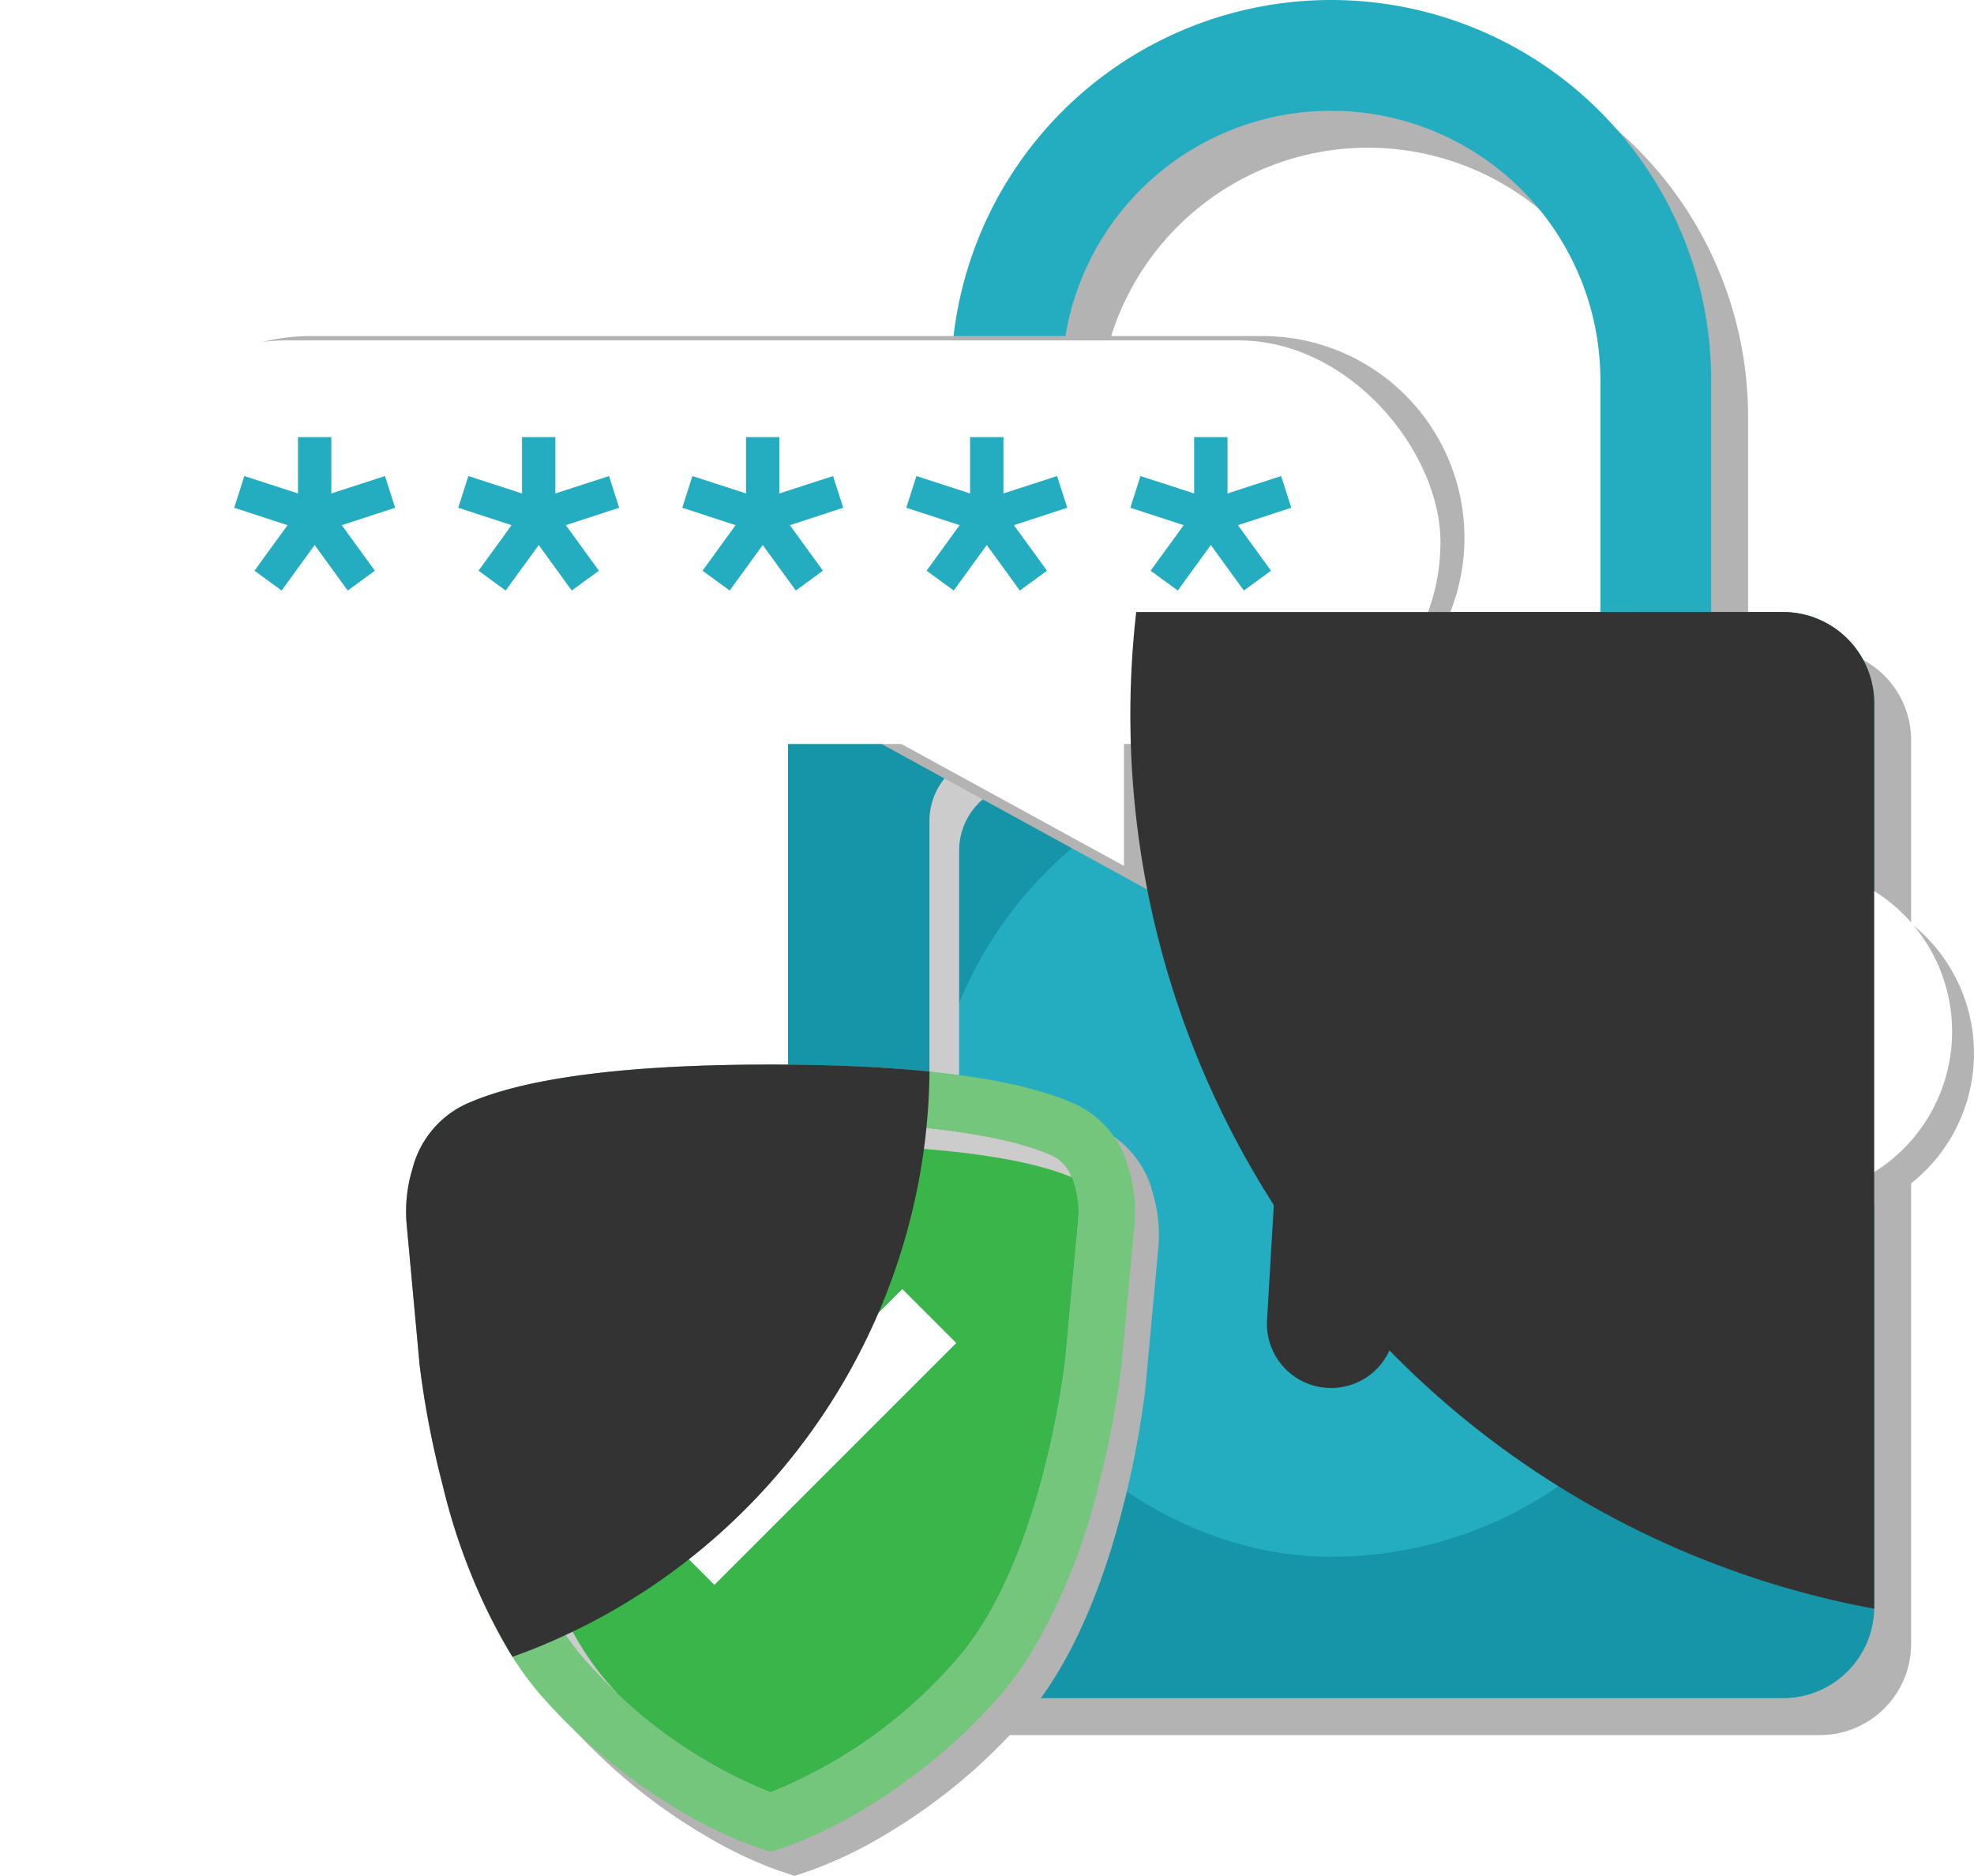 <svg xmlns="http://www.w3.org/2000/svg" xmlns:xlink="http://www.w3.org/1999/xlink" width="209" height="198.626" viewBox="0 0 209 198.626">
  <defs>
    <filter id="Rectangle_10" x="0" y="27.042" width="161.511" height="60.73" filterUnits="userSpaceOnUse">
      <feOffset dy="3" input="SourceAlpha"/>
      <feGaussianBlur stdDeviation="3" result="blur"/>
      <feFlood flood-opacity="0.161"/>
      <feComposite operator="in" in2="blur"/>
      <feComposite in="SourceGraphic"/>
    </filter>
  </defs>
  <g id="Icon" transform="translate(-419.329 -2439.128)">
    <path id="Path_5284" data-name="Path 5284" d="M1764.889,2565.38h-7.594v-24.558a40.242,40.242,0,1,0-80.484,0v24.558h-7.594a9.666,9.666,0,0,0-9.666,9.666v95.673a9.666,9.666,0,0,0,9.666,9.666h95.673a9.666,9.666,0,0,0,9.666-9.666v-95.673A9.666,9.666,0,0,0,1764.889,2565.38Zm-76.348-24.558a28.512,28.512,0,0,1,57.024,0v24.558H1688.54Z" transform="translate(-1152.883 -57.542)" fill="#b3b3b3" style="mix-blend-mode: color-burn;isolation: isolate"/>
    <path id="Path_5285" data-name="Path 5285" d="M1713.1,3467.234v95.672c0,.064,0,.129,0,.193a9.667,9.667,0,0,1-9.665,9.474h-95.672a9.667,9.667,0,0,1-9.667-9.667v-95.672a9.667,9.667,0,0,1,9.667-9.667h95.672A9.667,9.667,0,0,1,1713.1,3467.234Z" transform="translate(-1095.333 -953.639)" fill="#1795a8"/>
    <rect id="Rectangle_9" data-name="Rectangle 9" width="85.055" height="85.055" rx="42.528" transform="translate(517.732 2518.903)" fill="#24adc1"/>
    <path id="Path_5286" data-name="Path 5286" d="M1836.593,3773.976v-70.758a7.149,7.149,0,0,1,7.149-7.149H1914.5a7.117,7.117,0,0,1,3.231.773,7.147,7.147,0,0,0-6.376-3.917H1840.6a7.149,7.149,0,0,0-7.149,7.149v70.758a7.147,7.147,0,0,0,3.917,6.376A7.118,7.118,0,0,1,1836.593,3773.976Z" transform="translate(-1315.716 -1174.021)" fill="#ccc" style="mix-blend-mode: multiply;isolation: isolate"/>
    <path id="Path_5287" data-name="Path 5287" d="M2343,3985.349a11.541,11.541,0,0,1-2.558,7.259q-.255.318-.533.616a11.577,11.577,0,0,1-16.979,0c-.185-.2-.363-.4-.533-.616a11.6,11.6,0,0,1-2.384-9.268c.036-.207.078-.412.125-.616a11.4,11.4,0,0,1,.805-2.317,11.584,11.584,0,0,1,20.952,0,11.413,11.413,0,0,1,.805,2.317q.07.305.125.616A11.633,11.633,0,0,1,2343,3985.349Z" transform="translate(-1771.157 -1436.997)" fill="#333"/>
    <path id="Path_5288" data-name="Path 5288" d="M2401.869,4261.1h0a6.793,6.793,0,0,1-6.781-7.193l1.531-25.951h10.5l1.531,25.951A6.793,6.793,0,0,1,2401.869,4261.1Z" transform="translate(-1841.61 -1675.009)" fill="#333"/>
    <path id="Path_5289" data-name="Path 5289" d="M2381.941,3916.433a17.553,17.553,0,0,0-16.839,12.6h-44.967c-.047.2-.089.409-.125.616a11.559,11.559,0,0,0,2.384,9.268H2365.1a17.547,17.547,0,1,0,16.839-22.488Zm0,26.331a8.785,8.785,0,1,1,8.785-8.786A8.785,8.785,0,0,1,2381.941,3942.764Z" transform="translate(-1771.157 -1383.309)" fill="#b3b3b3" style="mix-blend-mode: color-burn;isolation: isolate"/>
    <path id="Path_5290" data-name="Path 5290" d="M2364.076,4078.115V4088h-43.134a11.6,11.6,0,0,1,0-9.884Z" transform="translate(-1771.157 -1534.704)" fill="#fff"/>
    <path id="Path_5291" data-name="Path 5291" d="M3001.3,3880.028a17.545,17.545,0,1,0,17.545,17.545A17.545,17.545,0,0,0,3001.3,3880.028Zm0,26.33a8.785,8.785,0,1,1,8.785-8.785A8.785,8.785,0,0,1,3001.3,3906.358Z" transform="translate(-2392.834 -1349.221)" fill="#fff"/>
    <path id="Path_5292" data-name="Path 5292" d="M2324.888,4088h-3.946a11.6,11.6,0,0,1,0-9.884h3.946a11.6,11.6,0,0,0,0,9.884Z" transform="translate(-1771.157 -1534.704)" fill="#ccc" style="mix-blend-mode: multiply;isolation: isolate"/>
    <path id="Path_5293" data-name="Path 5293" d="M1949.856,2503.928h-11.73V2479.37a28.512,28.512,0,0,0-57.024,0v24.559h-11.73V2479.37a40.242,40.242,0,1,1,80.484,0Z" transform="translate(-1349.355)" fill="#24adc1"/>
    <path id="Path_5294" data-name="Path 5294" d="M590.419,2998.386H489.638a21.365,21.365,0,0,0-21.365,21.365h0a21.365,21.365,0,0,0,21.365,21.365h59.587l29.047,15.908v-15.908h12.147a21.365,21.365,0,0,0,21.365-21.365h0A21.365,21.365,0,0,0,590.419,2998.386Z" transform="translate(-37.403 -523.675)" fill="#b3b3b3" style="mix-blend-mode: color-burn;isolation: isolate"/>
    <g id="Group_5274" data-name="Group 5274" transform="translate(428.329 2472.17)">
      <g transform="matrix(1, 0, 0, 1, -9, -33.04)" filter="url(#Rectangle_10)">
        <rect id="Rectangle_10-2" data-name="Rectangle 10" width="143.511" height="42.73" rx="21.365" transform="translate(9 33.04)" fill="#fff"/>
      </g>
      <path id="Path_5295" data-name="Path 5295" d="M692.556,3170.654l-5.68,1.841v-5.964h-3.531v5.964l-5.68-1.841-1.075,3.355,5.648,1.846-3.5,4.82,2.873,2.1,3.5-4.819,3.5,4.819,2.873-2.1-3.5-4.82,5.648-1.846Z" transform="translate(-660.795 -3153.291)" fill="#24adc1"/>
      <path id="Path_5296" data-name="Path 5296" d="M1065.355,3170.654l-5.68,1.841v-5.964h-3.531v5.964l-5.68-1.841-1.074,3.355,5.648,1.846-3.5,4.82,2.873,2.1,3.5-4.819,3.5,4.819,2.873-2.1-3.5-4.82,5.648-1.846Z" transform="translate(-1009.874 -3153.291)" fill="#24adc1"/>
      <path id="Path_5297" data-name="Path 5297" d="M1438.153,3170.654l-5.68,1.841v-5.964h-3.531v5.964l-5.68-1.841-1.074,3.355,5.648,1.846-3.5,4.82,2.873,2.1,3.5-4.819,3.5,4.819,2.873-2.1-3.5-4.82,5.648-1.846Z" transform="translate(-1358.953 -3153.291)" fill="#24adc1"/>
      <path id="Path_5298" data-name="Path 5298" d="M1810.952,3170.654l-5.68,1.841v-5.964h-3.531v5.964l-5.68-1.841-1.075,3.355,5.648,1.846-3.5,4.82,2.873,2.1,3.5-4.819,3.5,4.819,2.873-2.1-3.5-4.82,5.648-1.846Z" transform="translate(-1708.031 -3153.291)" fill="#24adc1"/>
      <path id="Path_5299" data-name="Path 5299" d="M2184.825,3174.009l-1.074-3.355-5.68,1.841v-5.964h-3.531v5.964l-5.68-1.841-1.075,3.355,5.648,1.846-3.5,4.82,2.873,2.1,3.5-4.819,3.5,4.819,2.873-2.1-3.5-4.82Z" transform="translate(-2057.11 -3153.291)" fill="#24adc1"/>
      <path id="Path_5300" data-name="Path 5300" d="M1729.675,3645.922v-15.907h-29.047Z" transform="translate(-1619.677 -3587.285)" fill="#fff"/>
    </g>
    <path id="Path_5301" data-name="Path 5301" d="M1079.1,4261.717a10.4,10.4,0,0,0-5.507-6.816c-6.11-2.828-17.019-4.262-32.425-4.262s-26.315,1.434-32.425,4.262a10.4,10.4,0,0,0-5.507,6.816,15.485,15.485,0,0,0-.588,5.958l1.338,14.5,0,.041,0,.041a98.619,98.619,0,0,0,2.444,12.887c2.518,9.765,6.047,17.291,10.488,22.366a60.5,60.5,0,0,0,14.807,12.231,44.709,44.709,0,0,0,7.506,3.609l1.928.658,1.928-.658a44.7,44.7,0,0,0,7.506-3.609,60.5,60.5,0,0,0,14.807-12.231c4.441-5.076,7.97-12.6,10.488-22.366a98.619,98.619,0,0,0,2.444-12.887l0-.041,0-.041,1.338-14.5A15.492,15.492,0,0,0,1079.1,4261.717Z" transform="translate(-537.716 -1696.251)" fill="#b3b3b3" style="mix-blend-mode: color-burn;isolation: isolate"/>
    <g id="Group_5275" data-name="Group 5275" transform="translate(462.325 2551.847)">
      <path id="Path_5302" data-name="Path 5302" d="M1089.176,4375.686a51.276,51.276,0,0,0,19.743-14.12c9.214-10.53,11.487-31.949,11.487-31.949l1.338-14.5a9.58,9.58,0,0,0-.354-3.669,4.829,4.829,0,0,0-2.3-3.132c-3.942-1.825-12.564-3.709-29.914-3.709s-25.973,1.885-29.915,3.709a4.828,4.828,0,0,0-2.3,3.132,9.582,9.582,0,0,0-.354,3.669l1.338,14.5s2.274,21.419,11.487,31.949A51.275,51.275,0,0,0,1089.176,4375.686Z" transform="translate(-1050.587 -4298.634)" fill="#39b54a"/>
      <path id="Path_5303" data-name="Path 5303" d="M1071.9,4364.034c-9.214-10.53-11.487-31.949-11.487-31.949l-1.338-14.5a9.585,9.585,0,0,1,.354-3.67,4.83,4.83,0,0,1,2.3-3.132c3.942-1.825,12.564-3.709,29.915-3.709,16.665,0,25.276,1.739,29.424,3.493a4.212,4.212,0,0,0-1.978-2.251c-3.942-1.825-12.564-3.709-29.914-3.709s-25.973,1.885-29.915,3.709a4.828,4.828,0,0,0-2.3,3.132,9.582,9.582,0,0,0-.354,3.669l1.338,14.5s2.274,21.419,11.487,31.949c1.21,1.383,2.442,2.645,3.671,3.795Q1072.5,4364.717,1071.9,4364.034Z" transform="translate(-1050.587 -4298.634)" fill="#ccc" style="mix-blend-mode: multiply;isolation: isolate"/>
      <path id="Path_5304" data-name="Path 5304" d="M1039.157,4221.777a10.4,10.4,0,0,0-5.506-6.816c-6.11-2.828-17.019-4.262-32.425-4.262q-9.582,0-16.822.737c-6.805.692-12.026,1.869-15.6,3.525a10.4,10.4,0,0,0-5.507,6.816,15.481,15.481,0,0,0-.587,5.958l1.338,14.5,0,.04,0,.041A98.636,98.636,0,0,0,966.5,4255.2c2.518,9.764,6.047,17.29,10.488,22.365a60.5,60.5,0,0,0,14.807,12.231,44.66,44.66,0,0,0,7.505,3.609l1.929.658,1.928-.658a44.688,44.688,0,0,0,7.506-3.609,60.47,60.47,0,0,0,14.806-12.231,34.286,34.286,0,0,0,3.091-4.156,63.52,63.52,0,0,0,7.4-18.209,98.636,98.636,0,0,0,2.445-12.888l0-.041,0-.04,1.338-14.5A15.462,15.462,0,0,0,1039.157,4221.777Zm-5.363,5.409-1.338,14.5s-1.946,18.332-9.533,29.414a27.01,27.01,0,0,1-1.954,2.535,51.282,51.282,0,0,1-19.744,14.12,49.767,49.767,0,0,1-16.073-10.325q-.23-.214-.46-.437t-.461-.448c-.922-.906-1.842-1.874-2.749-2.911-9.214-10.53-11.488-31.949-11.488-31.949l-1.338-14.5a9.562,9.562,0,0,1,.355-3.67,4.831,4.831,0,0,1,2.3-3.133c2.411-1.117,6.577-2.255,13.422-2.971a160.127,160.127,0,0,1,16.492-.738c17.35,0,25.972,1.885,29.915,3.709l.111.054.008,0c.033.018.067.035.1.054s.078.045.116.068.058.036.086.056l.037.025c.028.019.057.039.084.06a3.456,3.456,0,0,1,.341.288c.018.016.035.032.052.05.046.045.089.091.131.137a.942.942,0,0,1,.064.072c.022.024.042.048.062.072a4.709,4.709,0,0,1,.439.626c.066.11.127.224.185.338.029.057.058.115.084.173a.033.033,0,0,1,.006.012c.025.055.05.108.073.163a8.094,8.094,0,0,1,.323.881A9.576,9.576,0,0,1,1033.794,4227.186Z" transform="translate(-962.637 -4210.699)" fill="#75c67d"/>
      <path id="Path_5305" data-name="Path 5305" d="M1273.808,4615.6l-13.717-13.717,5.716-5.716,8,8,19.892-19.892,5.716,5.716Z" transform="translate(-1241.165 -4560.51)" fill="#fff"/>
    </g>
    <path id="Path_5306" data-name="Path 5306" d="M2246.544,3467.234v95.672c0,.064,0,.129,0,.193a96.228,96.228,0,0,1-78.136-105.531h68.471A9.667,9.667,0,0,1,2246.544,3467.234Z" transform="translate(-1628.782 -953.639)" fill="#333" style="mix-blend-mode: screen;isolation: isolate"/>
    <path id="Path_5307" data-name="Path 5307" d="M962.706,4227.735l1.338,14.5,0,.04,0,.041A98.6,98.6,0,0,0,966.5,4255.2a63.527,63.527,0,0,0,7.4,18.209q2.881-1.03,5.633-2.313a66.659,66.659,0,0,0,37.862-50.97q.192-1.35.329-2.715.3-2.952.329-5.977-7.229-.736-16.822-.737c-15.406,0-26.314,1.434-32.425,4.262a10.4,10.4,0,0,0-5.506,6.816A15.462,15.462,0,0,0,962.706,4227.735Z" transform="translate(-500.312 -1658.852)" fill="#333" style="mix-blend-mode: screen;isolation: isolate"/>
  </g>
</svg>
